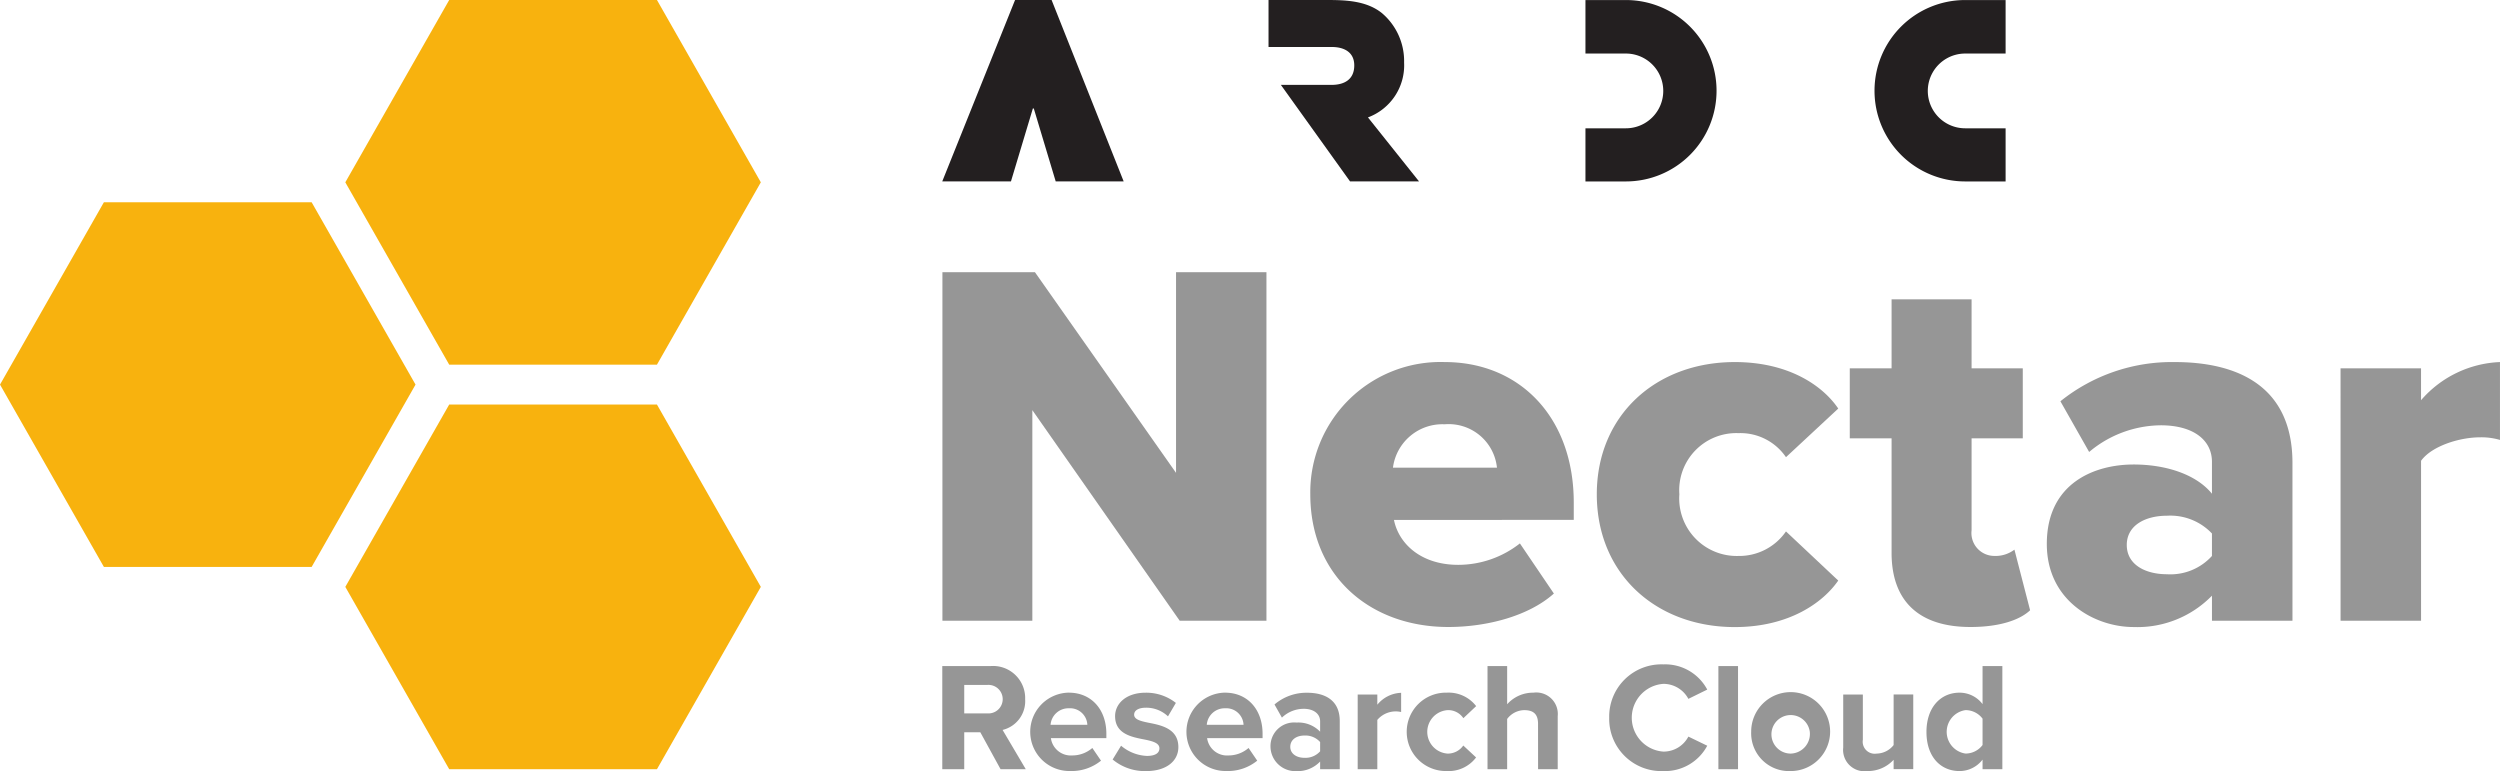 <?xml version="1.0" encoding="UTF-8" standalone="no"?>
<svg
   xmlns:dc="http://purl.org/dc/elements/1.1/"
   xmlns:cc="http://creativecommons.org/ns#"
   xmlns:rdf="http://www.w3.org/1999/02/22-rdf-syntax-ns#"
   xmlns:svg="http://www.w3.org/2000/svg"
   xmlns="http://www.w3.org/2000/svg"
   xmlns:sodipodi="http://sodipodi.sourceforge.net/DTD/sodipodi-0.dtd"
   xmlns:inkscape="http://www.inkscape.org/namespaces/inkscape"
   width="82.679mm"
   height="25.507mm"
   viewBox="0 0 234.364 72.305"
   version="1.1"
   id="svg66"
   sodipodi:docname="logo.svg"
   inkscape:version="0.92.4 5da689c313, 2019-01-14">
  <defs
     id="defs70" />
  <sodipodi:namedview
     pagecolor="#ffffff"
     bordercolor="#666666"
     borderopacity="1"
     objecttolerance="10"
     gridtolerance="10"
     guidetolerance="10"
     inkscape:pageopacity="0"
     inkscape:pageshadow="2"
     inkscape:window-width="2252"
     inkscape:window-height="1291"
     id="namedview68"
     showgrid="false"
     fit-margin-top="0"
     fit-margin-left="0"
     fit-margin-right="0"
     fit-margin-bottom="0"
     inkscape:zoom="3.2518715"
     inkscape:cx="168.0269"
     inkscape:cy="20.143006"
     inkscape:window-x="0"
     inkscape:window-y="27"
     inkscape:window-maximized="0"
     inkscape:current-layer="svg66" />
  <title
     id="title2">5054_ARDC_Branding_Matrix_Nectar_RGB_FA</title>
  <g
     id="g910"
     transform="translate(-17.023,-17.008)">
    <g
       id="g12">
      <polygon
         id="polygon4"
         points="111.795,34.015 113.85,27.174 113.907,27.174 113.934,27.174 115.99,34.015 117.65,34.015 122.362,34.015 115.605,17.008 112.18,17.008 105.354,34.015 110.02,34.015 "
         style="fill:#231f20" />
      <path
         id="path6"
         d="m 177.943,25.512 a 8.5,8.5 0 0 0 -8.5,-8.5 h -3.79 v 5.016 h 3.79 a 3.504,3.504 0 0 1 0,7.008 h -3.79 v 4.982 h 3.79 a 8.5,8.5 0 0 0 8.5,-8.5"
         inkscape:connector-curvature="0"
         style="fill:#231f20" />
      <path
         id="path8"
         d="m 192.752,25.512 a 8.5,8.5 0 0 1 8.5,-8.5 h 3.79 v 5.016 h -3.79 a 3.504,3.504 0 0 0 0,7.008 h 3.79 v 4.982 h -3.79 a 8.5,8.5 0 0 1 -8.5,-8.5"
         inkscape:connector-curvature="0"
         style="fill:#231f20" />
      <path
         id="path10"
         d="m 148.652,22.869 a 5.892,5.892 0 0 0 -2.092,-4.643 c -1.471,-1.172 -3.448,-1.218 -5.24,-1.218 h -5.378 v 4.406 h 5.938 c 1.12,0 2.1,0.465 2.1,1.724 0,1.31 -0.914,1.828 -2.137,1.828 H 137.1 l 6.485,9.049 h 6.466 l -4.788,-6 a 5.209,5.209 0 0 0 3.389,-5.142"
         inkscape:connector-curvature="0"
         style="fill:#231f20" />
    </g>
    <g
       id="g26">
      <path
         id="path14"
         d="M 113.8,55.458 V 75.2 h -8.43 V 42.524 h 8.672 l 13.229,18.814 V 42.524 h 8.476 V 75.2 h -8.133 z"
         inkscape:connector-curvature="0"
         style="fill:#969696" />
      <path
         id="path16"
         d="m 152.457,50.951 c 7.007,0 12.1,5.144 12.1,13.179 v 1.618 H 147.7 c 0.441,2.2 2.5,4.213 6.027,4.213 a 9.363,9.363 0 0 0 5.781,-2.009 l 3.185,4.7 c -2.352,2.107 -6.272,3.136 -9.9,3.136 -7.3,0 -12.935,-4.753 -12.935,-12.445 a 12.213,12.213 0 0 1 12.599,-12.392 z m -4.85,9.9 h 9.75 a 4.549,4.549 0 0 0 -4.9,-4.067 4.675,4.675 0 0 0 -4.85,4.064 z"
         inkscape:connector-curvature="0"
         style="fill:#969696" />
      <path
         id="path18"
         d="m 179.652,50.951 c 5.1,0 8.28,2.254 9.7,4.36 l -4.9,4.557 a 5.172,5.172 0 0 0 -4.459,-2.254 5.351,5.351 0 0 0 -5.536,5.733 5.392,5.392 0 0 0 5.536,5.781 5.324,5.324 0 0 0 4.459,-2.3 l 4.9,4.606 c -1.421,2.058 -4.606,4.361 -9.7,4.361 -7.4,0 -12.935,-5 -12.935,-12.445 0,-7.402 5.536,-12.399 12.935,-12.399 z"
         inkscape:connector-curvature="0"
         style="fill:#969696" />
      <path
         id="path20"
         d="M 194.352,68.834 V 58.1 h -3.919 v -6.561 h 3.919 v -6.468 h 7.5 v 6.468 h 4.8 V 58.1 h -4.8 v 8.624 a 2.145,2.145 0 0 0 2.107,2.4 2.932,2.932 0 0 0 1.91,-0.588 l 1.47,5.684 c -0.931,0.882 -2.792,1.568 -5.585,1.568 -4.805,0.004 -7.402,-2.397 -7.402,-6.954 z"
         inkscape:connector-curvature="0"
         style="fill:#969696" />
      <path
         id="path22"
         d="m 224.387,72.852 a 9.771,9.771 0 0 1 -7.349,2.94 c -3.626,0 -8.133,-2.45 -8.133,-7.791 0,-5.732 4.507,-7.447 8.133,-7.447 3.136,0 5.929,0.98 7.349,2.743 v -2.988 c 0,-2.058 -1.763,-3.43 -4.8,-3.43 a 10.557,10.557 0 0 0 -6.713,2.5 l -2.694,-4.752 a 16.682,16.682 0 0 1 10.73,-3.675 c 5.683,0 11.024,2.107 11.024,9.456 V 75.2 h -7.546 z m 0,-5.83 a 5.377,5.377 0 0 0 -4.213,-1.666 c -2.009,0 -3.773,0.881 -3.773,2.743 0,1.862 1.764,2.744 3.773,2.744 a 5.249,5.249 0 0 0 4.213,-1.715 z"
         inkscape:connector-curvature="0"
         style="fill:#969696" />
      <path
         id="path24"
         d="m 236.442,51.539 h 7.546 v 2.988 a 10.314,10.314 0 0 1 7.4,-3.576 v 7.3 a 6.107,6.107 0 0 0 -1.862,-0.245 c -1.96,0 -4.557,0.833 -5.536,2.2 V 75.2 h -7.546 z"
         inkscape:connector-curvature="0"
         style="fill:#969696" />
    </g>
    <g
       id="g36">
      <g
         id="g32">
        <polygon
           id="polygon28"
           points="59.131,51.192 78.608,51.192 88.346,34.1 78.608,17.008 59.131,17.008 49.392,34.1 "
           style="fill:#f8b20e" />
        <polygon
           id="polygon30"
           points="59.131,89.119 78.608,89.119 88.346,72.027 78.608,54.934 59.131,54.934 49.392,72.027 "
           style="fill:#f8b20e" />
      </g>
      <polygon
         id="polygon34"
         points="26.759,70.155 46.236,70.155 55.975,53.063 46.236,35.971 26.759,35.971 17.021,53.063 "
         style="fill:#f8b20e" />
    </g>
    <g
       id="g64">
      <path
         id="path38"
         d="m 108.922,85.656 h -1.507 v 3.464 h -2.058 v -9.669 h 4.522 a 3.011,3.011 0 0 1 3.247,3.117 2.774,2.774 0 0 1 -2.116,2.87 l 2.174,3.682 h -2.363 z m 0.652,-4.436 h -2.159 v 2.667 h 2.159 a 1.338,1.338 0 1 0 0,-2.667 z"
         inkscape:connector-curvature="0"
         style="fill:#969696" />
      <path
         id="path40"
         d="m 117.232,81.945 c 2.087,0 3.507,1.565 3.507,3.856 v 0.406 h -5.2 a 1.888,1.888 0 0 0 2.015,1.623 2.863,2.863 0 0 0 1.87,-0.7 l 0.813,1.189 a 4.366,4.366 0 0 1 -2.885,0.971 3.675,3.675 0 1 1 -0.116,-7.349 z m -1.725,3.015 h 3.449 a 1.621,1.621 0 0 0 -1.724,-1.551 1.682,1.682 0 0 0 -1.725,1.551 z"
         inkscape:connector-curvature="0"
         style="fill:#969696" />
      <path
         id="path42"
         d="m 122.118,86.917 a 4.011,4.011 0 0 0 2.421,0.957 c 0.8,0 1.174,-0.276 1.174,-0.711 0,-0.493 -0.608,-0.666 -1.4,-0.826 -1.2,-0.232 -2.755,-0.522 -2.755,-2.189 0,-1.174 1.029,-2.2 2.87,-2.2 a 4.478,4.478 0 0 1 2.827,0.956 l -0.739,1.262 a 2.953,2.953 0 0 0 -2.073,-0.812 c -0.667,0 -1.1,0.246 -1.1,0.652 0,0.435 0.551,0.595 1.334,0.754 1.2,0.232 2.812,0.551 2.812,2.29 0,1.276 -1.087,2.247 -3.03,2.247 a 4.717,4.717 0 0 1 -3.131,-1.087 z"
         inkscape:connector-curvature="0"
         style="fill:#969696" />
      <path
         id="path44"
         d="m 131.876,81.945 c 2.087,0 3.508,1.565 3.508,3.856 v 0.406 h -5.2 a 1.886,1.886 0 0 0 2.016,1.623 2.865,2.865 0 0 0 1.87,-0.7 l 0.812,1.189 a 4.365,4.365 0 0 1 -2.885,0.971 3.675,3.675 0 1 1 -0.116,-7.349 z m -1.724,3.015 h 3.448 a 1.621,1.621 0 0 0 -1.725,-1.551 1.681,1.681 0 0 0 -1.723,1.551 z"
         inkscape:connector-curvature="0"
         style="fill:#969696" />
      <path
         id="path46"
         d="m 140.779,88.4 a 2.9,2.9 0 0 1 -2.218,0.9 2.333,2.333 0 0 1 -2.436,-2.319 2.218,2.218 0 0 1 2.436,-2.233 2.829,2.829 0 0 1 2.218,0.856 v -0.971 c 0,-0.711 -0.61,-1.175 -1.538,-1.175 a 2.952,2.952 0 0 0 -2.044,0.826 l -0.695,-1.232 a 4.6,4.6 0 0 1 3.059,-1.1 c 1.594,0 3.058,0.638 3.058,2.653 v 4.515 h -1.84 z m 0,-1.827 A 1.843,1.843 0 0 0 139.3,85.964 c -0.725,0 -1.319,0.377 -1.319,1.058 0,0.652 0.594,1.029 1.319,1.029 a 1.843,1.843 0 0 0 1.479,-0.608 z"
         inkscape:connector-curvature="0"
         style="fill:#969696" />
      <path
         id="path48"
         d="m 144.3,82.119 h 1.841 v 0.956 a 3,3 0 0 1 2.232,-1.116 v 1.8 a 2.261,2.261 0 0 0 -2.232,0.739 V 89.12 H 144.3 Z"
         inkscape:connector-curvature="0"
         style="fill:#969696" />
      <path
         id="path50"
         d="m 152.639,81.945 a 3.255,3.255 0 0 1 2.768,1.261 l -1.2,1.13 a 1.7,1.7 0 0 0 -1.478,-0.753 2.041,2.041 0 0 0 0,4.073 1.766,1.766 0 0 0 1.471,-0.756 l 1.2,1.117 a 3.225,3.225 0 0 1 -2.768,1.275 3.675,3.675 0 1 1 0,-7.349 z"
         inkscape:connector-curvature="0"
         style="fill:#969696" />
      <path
         id="path52"
         d="m 161.208,84.858 c 0,-0.971 -0.507,-1.275 -1.3,-1.275 a 2.042,2.042 0 0 0 -1.595,0.826 v 4.711 h -1.841 v -9.669 h 1.841 v 3.581 a 3.241,3.241 0 0 1 2.465,-1.087 2.016,2.016 0 0 1 2.275,2.2 v 4.975 h -1.841 z"
         inkscape:connector-curvature="0"
         style="fill:#969696" />
      <path
         id="path54"
         d="m 167.88,84.293 a 4.893,4.893 0 0 1 5.073,-5 4.465,4.465 0 0 1 4.118,2.363 l -1.769,0.869 a 2.65,2.65 0 0 0 -2.349,-1.406 3.183,3.183 0 0 0 0,6.35 2.622,2.622 0 0 0 2.349,-1.406 l 1.769,0.855 a 4.492,4.492 0 0 1 -4.118,2.377 4.893,4.893 0 0 1 -5.073,-5.002 z"
         inkscape:connector-curvature="0"
         style="fill:#969696" />
      <path
         id="path56"
         d="m 178.116,79.451 h 1.841 v 9.669 h -1.841 z"
         inkscape:connector-curvature="0"
         style="fill:#969696" />
      <path
         id="path58"
         d="m 181.191,85.612 a 3.7,3.7 0 1 1 3.7,3.682 3.545,3.545 0 0 1 -3.7,-3.682 z m 5.494,0 a 1.806,1.806 0 1 0 -1.8,2.044 1.848,1.848 0 0 0 1.8,-2.044 z"
         inkscape:connector-curvature="0"
         style="fill:#969696" />
      <path
         id="path60"
         d="m 194.543,88.236 a 3.273,3.273 0 0 1 -2.464,1.058 2,2 0 0 1 -2.261,-2.2 v -4.975 h 1.84 v 4.247 a 1.126,1.126 0 0 0 1.29,1.29 2.059,2.059 0 0 0 1.595,-0.8 v -4.74 h 1.841 v 7 h -1.841 z"
         inkscape:connector-curvature="0"
         style="fill:#969696" />
      <path
         id="path62"
         d="m 202.881,88.221 a 2.717,2.717 0 0 1 -2.159,1.073 c -1.769,0 -3.1,-1.333 -3.1,-3.667 0,-2.291 1.32,-3.682 3.1,-3.682 a 2.694,2.694 0 0 1 2.159,1.073 v -3.567 h 1.856 v 9.669 h -1.856 z m 0,-3.841 a 2,2 0 0 0 -1.595,-0.8 2.057,2.057 0 0 0 0,4.073 2,2 0 0 0 1.595,-0.8 z"
         inkscape:connector-curvature="0"
         style="fill:#969696" />
    </g>
  </g>
</svg>
